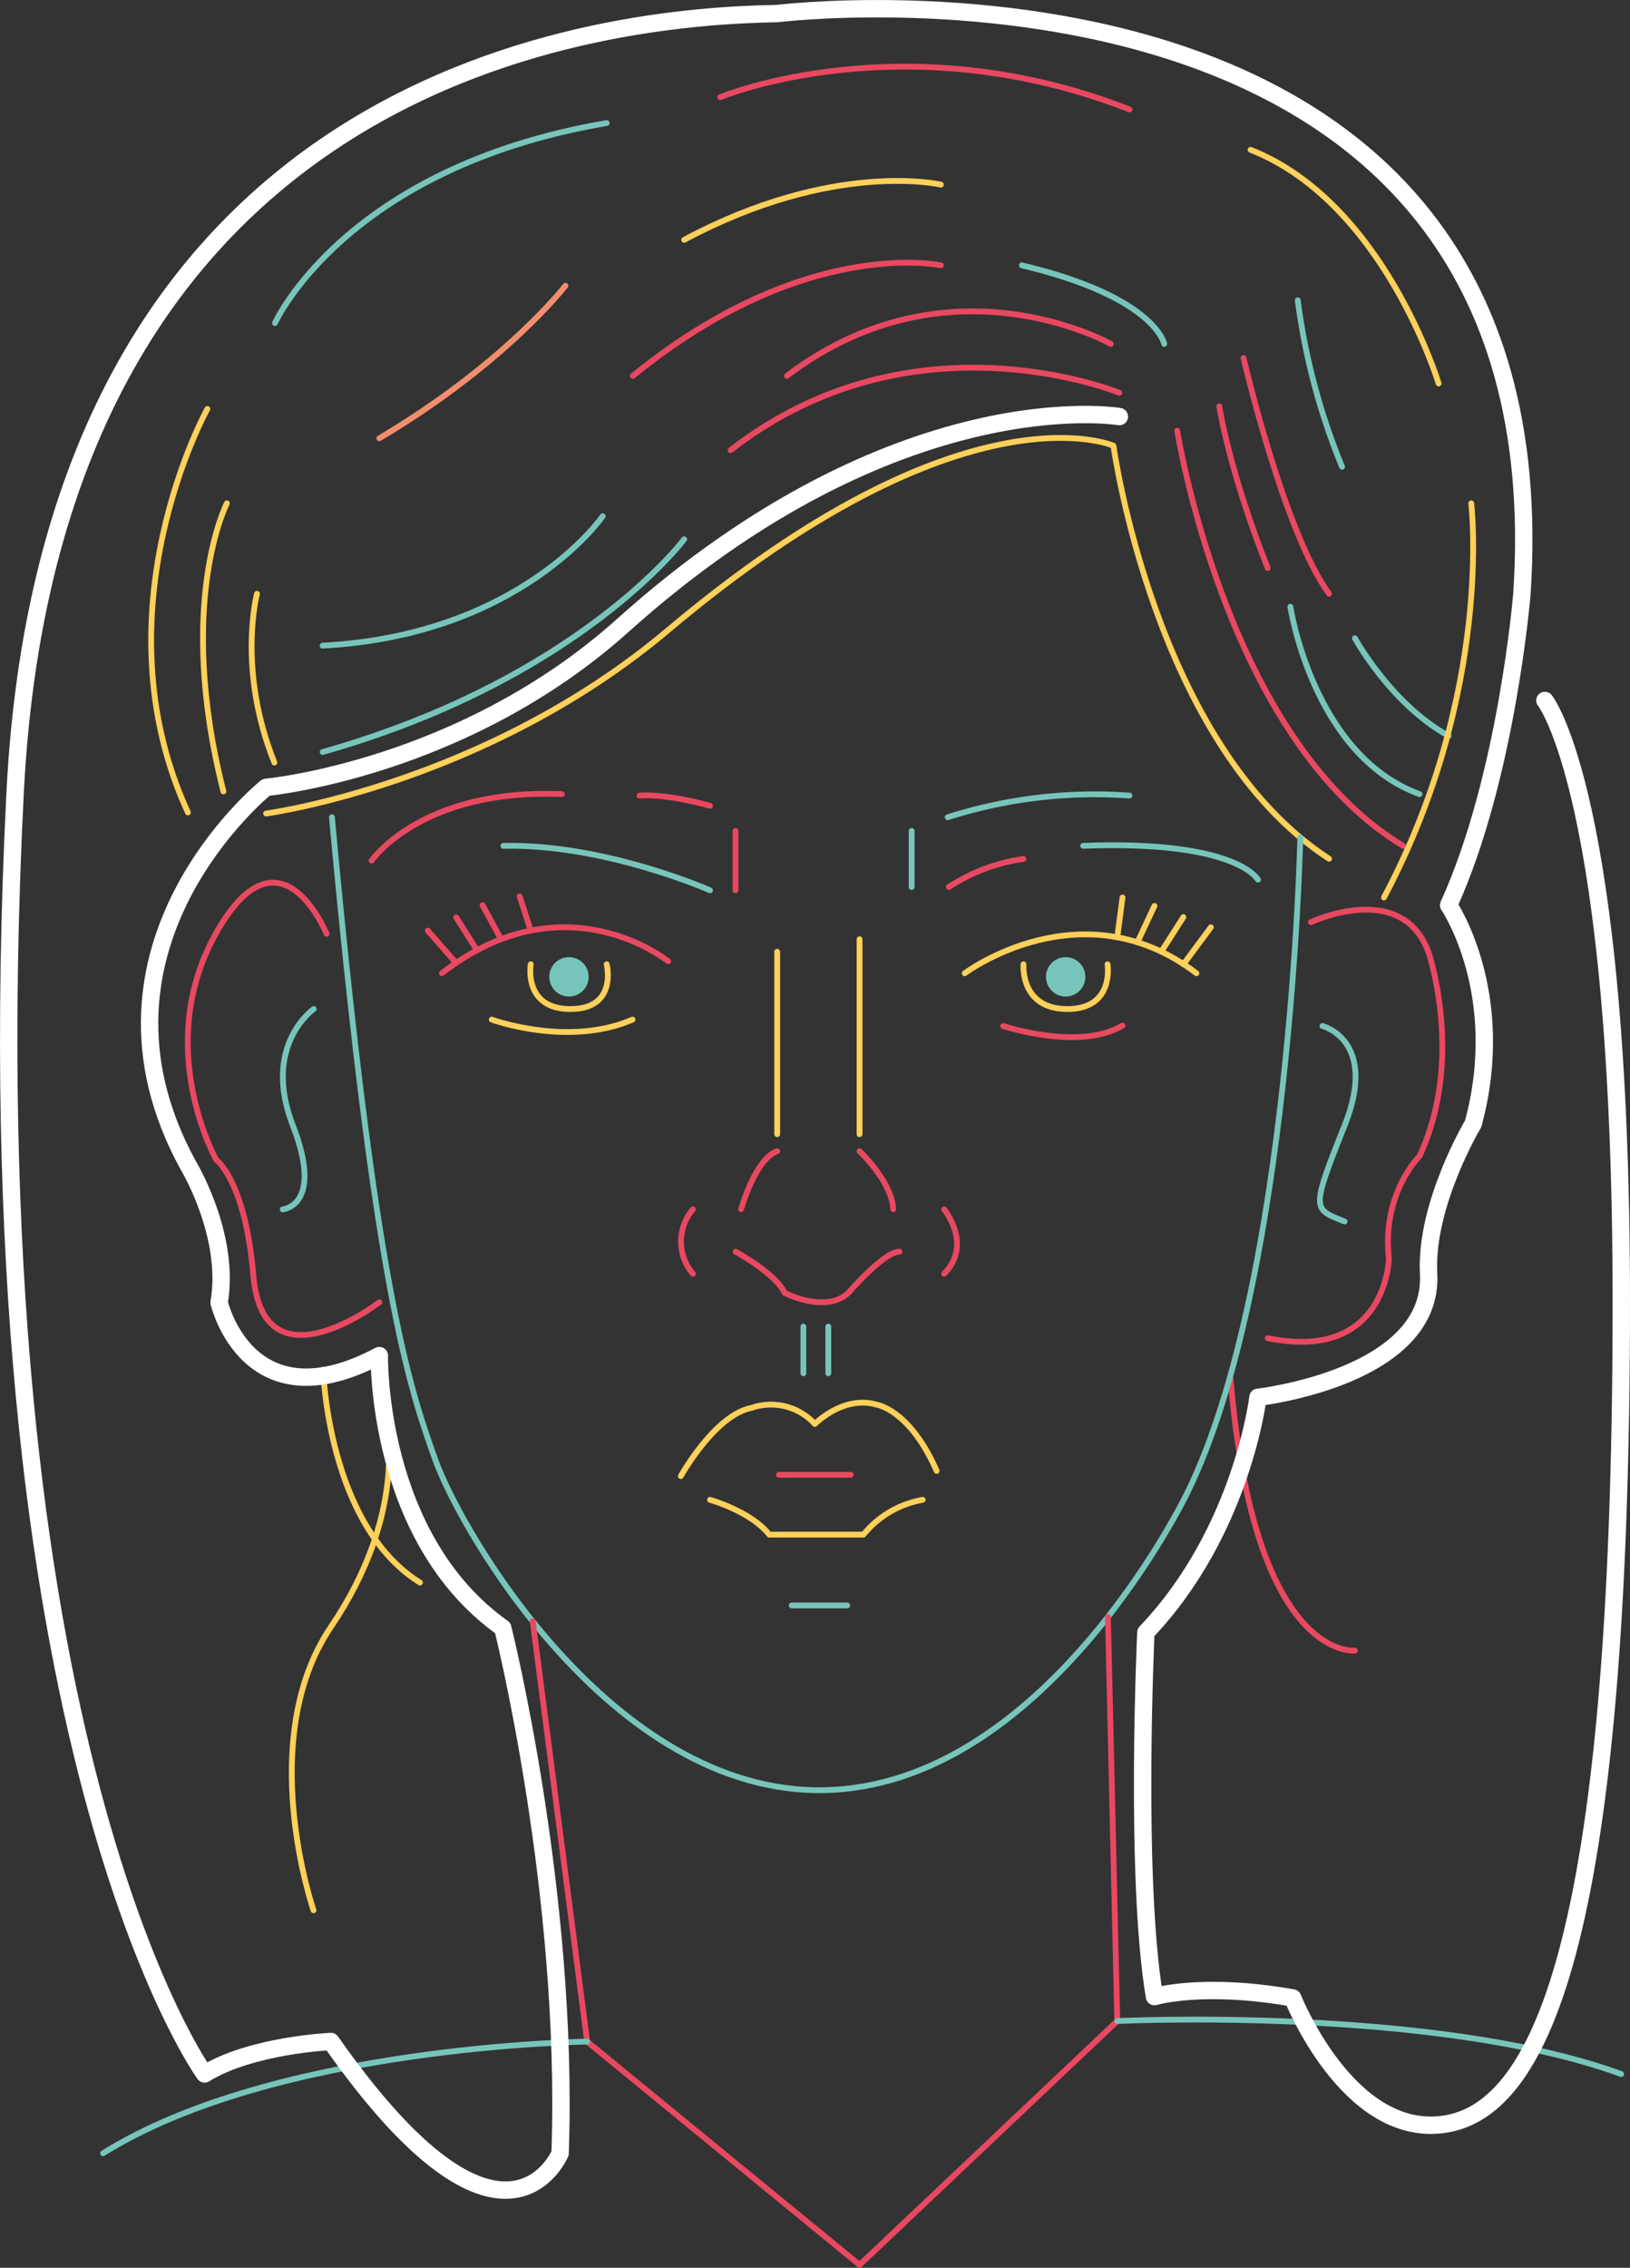<svg xmlns="http://www.w3.org/2000/svg" viewBox="0 0 281.41 391.46"><rect x="0" y="0" width="281.41" height="391.46" fill="#333333" stroke="none"/><defs><style>.cls-1,.cls-2,.cls-3,.cls-4,.cls-6{fill:none;stroke-linecap:round;stroke-linejoin:round;}.cls-1{stroke:#ffd05a;}.cls-2{stroke:#e94861;}.cls-3{stroke:#77c5ba;}.cls-4{stroke:#f28e6b;}.cls-5{fill:#77c5ba;}.cls-6{stroke:#fff;stroke-width:3px;}</style></defs><title>Fichier 8</title><g id="Calque_2" data-name="Calque 2"><g id="Calque_1-2" data-name="Calque 1"><path class="cls-1" d="M45.94,140.43s37.83-5.05,69.42-31.67c51.2-43.16,76.87-31.82,76.87-31.82s7.11,51.78,37.23,71.3"/><path class="cls-2" d="M203.24,74.34s8.37,53.26,39,71.67"/><path class="cls-3" d="M222.77,104.73s3.9,25.66,22.31,32.35"/><path class="cls-2" d="M210.5,70.15s1.73,11.26,8.36,27.89"/><path class="cls-2" d="M214.68,61.78s7,30.12,14.78,40.72"/><path class="cls-3" d="M233.92,110.17s6.14,11.3,16.18,16.87"/><path class="cls-1" d="M254,86.88s3.9,32.35-15.07,68.05"/><path class="cls-2" d="M226.32,159.19s15.69-7.44,20.32,5.23c0,0,6.25,18.41-1.56,35.14,0,0-6.59,6.44-5.29,17.71,0,0-.39,17.91-20.93,13.72"/><path class="cls-2" d="M233.92,284.92s-17.45,2-21.49-47.13"/><path class="cls-3" d="M224.49,144.54S222.87,221.29,205,257.65c0,0-23.52,49-60.86,51.29s-64.36-44.07-69-57S64.74,221.85,57.3,141.07"/><path class="cls-3" d="M224.05,51.83a114,114,0,0,0,7.65,28.75"/><path class="cls-3" d="M201,59.37s-1.47-8.06-24.58-13.57"/><path class="cls-2" d="M162.44,45.8S139,40.67,109.26,64.88"/><path class="cls-2" d="M191.78,59.37S163.9,43.6,135.85,64.88"/><path class="cls-2" d="M193.25,67.81s-35.58-14.67-67.12,9.9"/><path class="cls-3" d="M228.31,177.11s9.71,2.42,3.83,17.17-5.49,14.37,0,16.57"/><path class="cls-3" d="M118.12,93.09s-18.05,24.18-62.42,36.72"/><path class="cls-3" d="M104.05,89.11S90,109.62,55.7,111.45"/><path class="cls-4" d="M97.62,49.33S87.21,62.79,65.49,75.65"/><path class="cls-1" d="M35.8,70.59s-19.38,34.83-3.36,69.65"/><path class="cls-1" d="M39.17,86.88s-8.86,17.1-.6,49.73"/><path class="cls-1" d="M44.37,102.5s-3.47,13,3,29.13"/><path class="cls-2" d="M56.38,161.19s-8-19.75-19.05-.16,0,39.17,0,39.17,5,3.54,6.4,19.89c1.67,20.13,21.76,4.71,21.76,4.71"/><path class="cls-3" d="M54.16,174.18s-9,6.22-3.6,20.1-1.74,14.48-1.74,14.48"/><path class="cls-1" d="M122.58,258.9s7,1.94,10.23,6h16.26a17,17,0,0,1,10.22-6"/><line class="cls-2" x1="134.48" y1="254.58" x2="146.88" y2="254.58"/><line class="cls-2" x1="126.98" y1="143.44" x2="126.98" y2="153.68"/><path class="cls-3" d="M122.58,153.68s-18.24-8.06-35.67-7.67"/><path class="cls-2" d="M64.15,148.56S72.73,136.05,97,137.08"/><line class="cls-3" x1="157.39" y1="143.44" x2="157.39" y2="153.11"/><path class="cls-3" d="M217.18,151.85S213.63,145,187,146"/><path class="cls-3" d="M195,137.33a83.66,83.66,0,0,0-31.38,3.74"/><path class="cls-2" d="M115.36,165.94S97.6,151.43,76.29,168"/><path class="cls-1" d="M166.56,168s20.13-15.1,40,0"/><line class="cls-2" x1="78.75" y1="166.22" x2="73.85" y2="160.64"/><line class="cls-2" x1="82.35" y1="164.04" x2="78.75" y2="158.35"/><line class="cls-2" x1="86.5" y1="162.13" x2="83.31" y2="156.25"/><line class="cls-2" x1="91.63" y1="160.64" x2="89.71" y2="154.72"/><line class="cls-1" x1="204.31" y1="166.45" x2="209.05" y2="160.06"/><line class="cls-1" x1="200.48" y1="164.29" x2="204.31" y2="158.3"/><line class="cls-1" x1="196.36" y1="162.67" x2="199.31" y2="156.38"/><line class="cls-1" x1="192.89" y1="161.81" x2="193.79" y2="154.93"/><path class="cls-1" d="M176.7,166.45s-.63,7.73,7.57,7.73,6.94-7.73,6.94-7.73"/><path class="cls-1" d="M91.63,166.45s-1.34,7.73,6.86,7.73,6.25-7.73,6.25-7.73"/><path class="cls-1" d="M84.9,176s13.17,4.83,24.31,0"/><path class="cls-2" d="M173.2,177.11s13.09,4.37,20.59-.07"/><path class="cls-3" d="M47.47,55.77s12-26.8,57.27-34.53"/><path class="cls-1" d="M248.37,66.2s-9.43-31.28-32.47-40.34"/><path class="cls-1" d="M162.44,31.87S144,27.55,118.12,41.4"/><path class="cls-1" d="M66.71,246.25s3.61,15.1-9.58,34.59-3,48.91-3,48.91"/><path class="cls-1" d="M55.79,236.42s.76,26.82,16.72,36.76"/><line class="cls-3" x1="136.69" y1="277.13" x2="146.27" y2="277.13"/><line class="cls-3" x1="138.7" y1="228.99" x2="138.7" y2="237.06"/><line class="cls-3" x1="143" y1="228.99" x2="143" y2="237.06"/><line class="cls-1" x1="134.18" y1="164.29" x2="134.18" y2="195.78"/><line class="cls-1" x1="148.4" y1="162.13" x2="148.4" y2="195.78"/><path class="cls-2" d="M134.18,198.73s-3.29.48-6.24,10"/><path class="cls-2" d="M148.4,198.73s5.55,5.16,5.81,10"/><path class="cls-2" d="M119.62,208.76a8.57,8.57,0,0,0,0,11.11"/><path class="cls-2" d="M163,208.76s5,6.09,0,11.11"/><path class="cls-2" d="M127,216.06s7,3.83,8.47,7.12c0,0,7.05,3.65,11,0,0,0,6.07-7.12,8.84-7.12"/><polyline class="cls-2" points="91.97 279.85 101.37 352.42 148.4 390.96 192.89 348.87 191.28 279.13"/><circle class="cls-5" cx="98.23" cy="168.62" r="3.4"/><circle class="cls-5" cx="183.98" cy="168.62" r="3.4"/><path class="cls-2" d="M124.35,16.77S156,3.61,195,18.89"/><path class="cls-3" d="M192.89,348.87s54.72-2.65,87,9.15"/><path class="cls-3" d="M101.37,352.42s-53.76.64-83.57,19.27"/><path class="cls-2" d="M122.58,139.09s-7.25-2.1-12.18-1.76"/><path class="cls-2" d="M163.81,153.11a31.7,31.7,0,0,1,12.88-4.84"/><path class="cls-1" d="M117.54,254.8s5.87-10.55,12.2-11.77a10.24,10.24,0,0,1,10.94,2.78s4.88-5,10.62-3.35c0,0,5.75.79,10.41,11.45"/><path class="cls-6" d="M266.72,120.91s13.19,16.42,13.19,103.89c0,112.1-14.53,139.87-30.9,141.93s-25.83-21.85-25.83-21.85c-15.58-2.75-23.87-.23-23.87-.23-3.46-20.65-1.48-62.86-1.48-62.86,16.63-17.43,19.35-40.59,19.35-40.59s30.41-3.41,29.46-21.33c-.63-12,7.7-25.89,7.7-25.89,6.09-22.57-4.24-37.73-4.24-37.73,10.08-22.11,12.65-53.75,12.65-53.75C270.49-14.45,134.18,2.34,134.18,2.34,105.23,2.82,8.88,11.5,2.6,137-5.65,301.64,35.32,358,35.32,358c8.07-5,21.81-5.6,21.81-5.6C87,395,96.7,371.69,96.7,371.69c1.57-45-9.9-90.67-9.9-90.67C64.85,265.45,65.49,234,65.49,234c-22.74,12.11-27.66-9.16-27.66-9.16,2-11.7-5.39-23.79-5.39-23.79-20.6-37.73,13.5-65.14,13.5-65.14s33.93-3.1,61.64-28c47.34-42.49,85.67-36,85.67-36"/></g></g></svg>